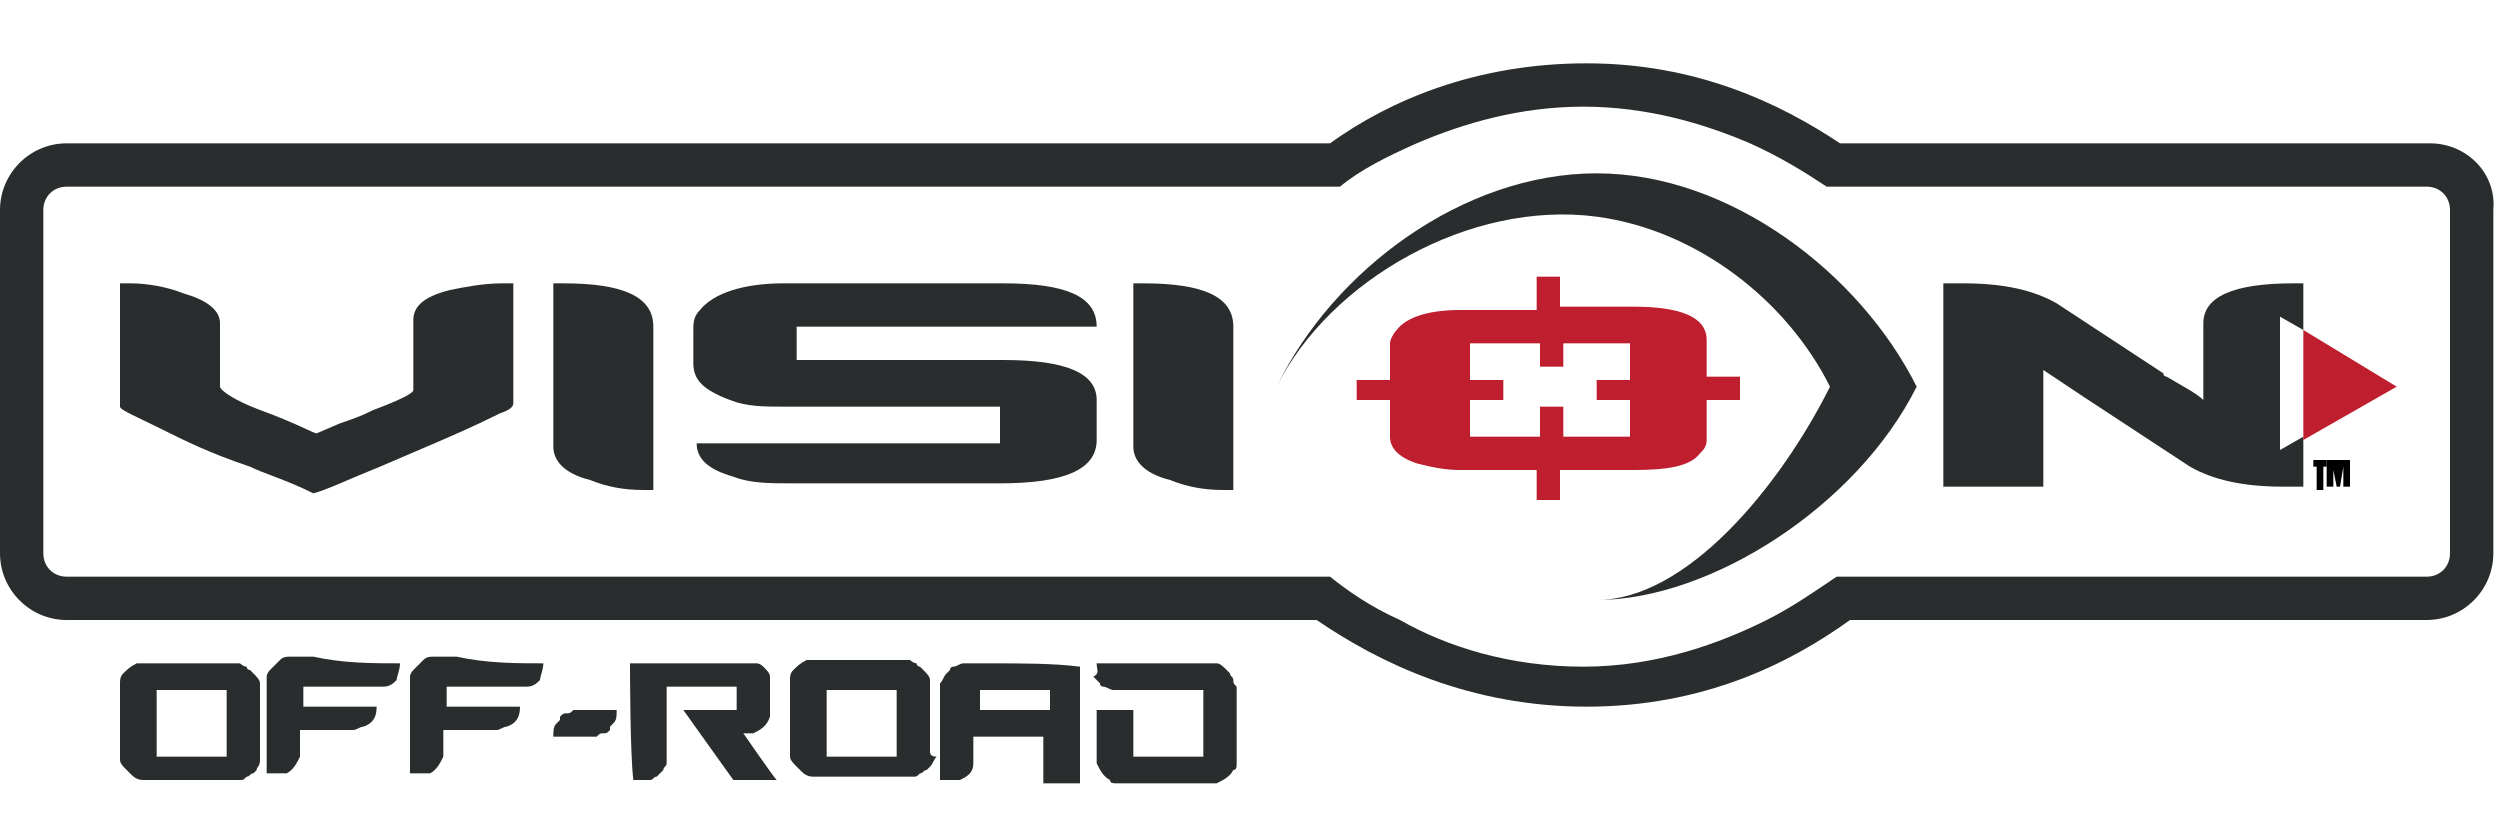 <?xml version="1.0" encoding="utf-8"?>
<!-- Generator: Adobe Illustrator 18.0.0, SVG Export Plug-In . SVG Version: 6.00 Build 0)  -->
<!DOCTYPE svg>
<svg version="1.2" baseProfile="tiny" id="Layer_1" xmlns:x="http://ns.adobe.com/Extensibility/1.0/" xmlns:i="http://ns.adobe.com/AdobeIllustrator/10.0/" xmlns:graph="http://ns.adobe.com/Graphs/1.0/"
	 xmlns="http://www.w3.org/2000/svg" xmlns:xlink="http://www.w3.org/1999/xlink" x="0px" y="0px" viewBox="0 0 75 25"
	 xml:space="preserve">
<g>
	<path fill="#2A2D2E" d="M12,19.9c0,0.2-0.1,0.4-0.1,0.5c-0.1,0.1-0.2,0.2-0.4,0.2c-0.1,0-0.1,0-0.1,0c-0.1,0-0.1,0-0.2,0
		c0,0,0,0-0.1,0c0,0-0.1,0-0.1,0c0,0,0,0-0.1,0c-0.1,0-0.1,0-0.2,0c0,0-0.1,0-0.1,0c-0.1,0-0.1,0-0.2,0c-0.4,0-0.8,0-1.3,0
		c0,0.2,0,0.4,0,0.6c0.7,0,1.5,0,2.2,0c0,0.3-0.1,0.5-0.4,0.6c-0.1,0-0.2,0.1-0.3,0.1c-0.1,0-0.1,0-0.2,0c0,0,0,0-0.1,0
		s-0.1,0-0.1,0c0,0-0.1,0-0.1,0s-0.1,0-0.1,0c-0.1,0-0.2,0-0.2,0c-0.3,0-0.5,0-0.8,0c0,0.2,0,0.3,0,0.5c0,0.1,0,0.2,0,0.3
		c-0.1,0.2-0.2,0.4-0.4,0.5c-0.1,0-0.2,0-0.3,0c-0.1,0-0.2,0-0.3,0c0-0.7,0-1.4,0-2.1c0-0.2,0-0.3,0-0.5c0-0.1,0-0.2,0-0.3
		c0-0.1,0.1-0.2,0.1-0.2c0,0,0.1-0.1,0.1-0.1c0,0,0,0,0.1-0.1c0,0,0.1-0.1,0.1-0.1c0.1-0.1,0.2-0.1,0.3-0.1c0,0,0,0,0.1,0
		c0.1,0,0.1,0,0.2,0c0.1,0,0.3,0,0.4,0C10.3,19.9,11.2,19.9,12,19.9z"/>
	<path fill="#2A2D2E" d="M16.3,19.9c0,0.2-0.1,0.4-0.1,0.5c-0.1,0.1-0.2,0.2-0.4,0.2c-0.1,0-0.1,0-0.1,0c-0.1,0-0.1,0-0.2,0
		c0,0,0,0-0.1,0c0,0-0.1,0-0.1,0c0,0,0,0-0.1,0c-0.1,0-0.1,0-0.2,0c0,0-0.1,0-0.1,0c-0.1,0-0.1,0-0.2,0c-0.4,0-0.8,0-1.3,0
		c0,0.2,0,0.4,0,0.6c0.7,0,1.5,0,2.2,0c0,0.3-0.1,0.5-0.4,0.6c-0.1,0-0.2,0.1-0.3,0.1c-0.1,0-0.1,0-0.2,0c0,0,0,0-0.1,0
		s-0.1,0-0.1,0c0,0-0.1,0-0.1,0s-0.1,0-0.1,0c-0.1,0-0.2,0-0.2,0c-0.3,0-0.5,0-0.8,0c0,0.2,0,0.3,0,0.5c0,0.1,0,0.2,0,0.3
		c-0.1,0.2-0.2,0.4-0.4,0.5c-0.1,0-0.2,0-0.3,0c-0.1,0-0.2,0-0.3,0c0-0.7,0-1.4,0-2.1c0-0.2,0-0.3,0-0.5c0-0.1,0-0.2,0-0.3
		c0-0.1,0.1-0.2,0.1-0.2c0,0,0.1-0.1,0.1-0.1c0,0,0,0,0.1-0.1c0,0,0.1-0.1,0.1-0.1c0.1-0.1,0.2-0.1,0.3-0.1c0,0,0,0,0.1,0
		c0.1,0,0.1,0,0.2,0c0.1,0,0.3,0,0.4,0C14.6,19.9,15.5,19.9,16.3,19.9z"/>
	<path fill="#2A2D2E" d="M18.9,19.9c0.9,0,1.8,0,2.7,0c0.2,0,0.4,0,0.6,0c0.1,0,0.1,0,0.2,0c0,0,0.1,0,0.1,0s0.1,0,0.1,0
		c0,0,0.1,0,0.1,0c0.1,0,0.2,0.1,0.2,0.1c0.1,0.1,0.2,0.2,0.2,0.3c0,0.1,0,0.1,0,0.2s0,0.1,0,0.2c0,0.1,0,0.2,0,0.3
		c0,0.2,0,0.3,0,0.5c-0.1,0.3-0.3,0.4-0.5,0.5c-0.1,0-0.2,0-0.3,0l0,0c0,0,0.9,1.3,1,1.4c-0.4,0-0.8,0-1.3,0c-0.5-0.7-1-1.4-1.5-2.1
		c0.5,0,1.1,0,1.6,0c0-0.2,0-0.4,0-0.7c-0.1,0-2.1,0-2.1,0c0,0.5,0,1.8,0,1.9c0,0.1,0,0.2,0,0.2c0,0.1,0,0.1,0,0.2
		c0,0.1-0.1,0.1-0.1,0.2c0,0,0,0-0.1,0.1c0,0-0.1,0.1-0.1,0.1c-0.1,0-0.1,0.1-0.2,0.1c-0.1,0-0.1,0-0.2,0c-0.1,0-0.2,0-0.3,0
		C18.9,22.6,18.9,20,18.9,19.9z"/>
	<path fill="#2A2D2E" d="M32.9,19.9c0.9,0,3.1,0,3.3,0c0.1,0,0.3,0,0.3,0c0.1,0,0.2,0.1,0.3,0.2c0,0,0.1,0.1,0.1,0.1c0,0,0,0,0,0
		c0,0.1,0.1,0.1,0.1,0.2c0,0.1,0,0.1,0.1,0.2c0,0.1,0,0.1,0,0.2c0,0.1,0,1.9,0,2c0,0,0,0,0,0.1c0,0.1,0,0.2-0.1,0.2
		c-0.1,0.2-0.3,0.3-0.5,0.4c-0.1,0-0.2,0-0.3,0c-0.2,0-2.2,0-2.4,0c-0.1,0-0.3,0-0.3,0c-0.1,0-0.2,0-0.2-0.1
		c-0.2-0.1-0.3-0.3-0.4-0.5c0,0,0,0,0-0.1c0-0.1,0-0.1,0-0.2c0-0.1,0-0.2,0-0.3c0-0.3,0-0.7,0-1c0.3,0,0.7,0,1.1,0
		c0,0.5,0,0.9,0,1.4c0.7,0,1.4,0,2.1,0c0-0.7,0-1.4,0-2c-0.2,0-2.1,0-2.2,0c0,0,0,0-0.1,0c-0.1,0-0.1,0-0.2,0c-0.1,0-0.1,0-0.2,0
		c-0.1,0-0.2-0.1-0.3-0.1c0,0-0.1,0-0.1-0.1c0,0,0,0-0.1-0.1c0,0-0.1-0.1-0.1-0.1C33,20.2,32.9,20.1,32.9,19.9z"/>
	<path fill="#2A2D2E" d="M7.8,22.5c0-0.2,0-1.7,0-1.8c0-0.1,0-0.2,0-0.2c0-0.1-0.1-0.2-0.2-0.3c0,0-0.1-0.1-0.1-0.1c0,0,0,0,0,0
		c0,0-0.1,0-0.1-0.1c-0.1,0-0.2-0.1-0.2-0.1c-0.1,0-0.1,0-0.2,0c-0.1,0-1.9,0-2.6,0c0,0-0.1,0-0.1,0c-0.1,0-0.1,0-0.2,0
		c-0.2,0.1-0.3,0.2-0.4,0.3c-0.1,0.1-0.1,0.2-0.1,0.3c0,0.1,0,0.1,0,0.2c0,0.1,0,1.7,0,1.8c0,0.1,0,0.2,0,0.3c0,0.1,0.1,0.2,0.2,0.3
		c0,0,0,0,0.1,0.1c0.1,0.1,0.2,0.2,0.4,0.2c0.1,0,0.1,0,0.2,0c0.1,0,2.4,0,2.5,0c0.1,0,0.1,0,0.2,0c0.1,0,0.1,0,0.2-0.1
		c0.1,0,0.1-0.1,0.2-0.1c0,0,0,0,0,0c0,0,0.1-0.1,0.1-0.1C7.7,23,7.8,23,7.8,22.8C7.8,22.7,7.8,22.6,7.8,22.5z M6.8,22.7
		c-0.7,0-1.4,0-2.1,0c0-0.7,0-1.4,0-2c0.7,0,1.4,0,2.1,0C6.8,21.3,6.8,22,6.8,22.7z"/>
	<path fill="#2A2D2E" d="M27.9,22.5c0-0.2,0-0.4,0-0.6c0-0.3,0-0.6,0-1c0-0.1,0-0.2,0-0.3c0-0.1,0-0.2,0-0.2c0-0.1-0.1-0.2-0.2-0.3
		c0,0-0.1-0.1-0.1-0.1c0,0,0,0,0,0c0,0-0.1,0-0.1-0.1c-0.1,0-0.2-0.1-0.2-0.1c-0.1,0-0.1,0-0.2,0c-0.1,0-0.3,0-0.4,0
		c-0.7,0-1.5,0-2.2,0c0,0-0.1,0-0.1,0c-0.1,0-0.1,0-0.2,0c-0.2,0.1-0.3,0.2-0.4,0.3c-0.1,0.1-0.1,0.2-0.1,0.3c0,0.1,0,0.1,0,0.2
		c0,0.1,0,0.2,0,0.3c0,0.4,0,0.7,0,1.1c0,0.1,0,0.2,0,0.4c0,0.1,0,0.2,0,0.3c0,0.1,0.1,0.2,0.2,0.3c0,0,0,0,0.1,0.1
		c0.1,0.1,0.2,0.2,0.4,0.2c0.1,0,0.1,0,0.2,0c0.1,0,0.2,0,0.4,0c0.3,0,0.7,0,1,0c0.3,0,0.6,0,0.9,0c0.1,0,0.2,0,0.3,0
		c0.1,0,0.1,0,0.2,0c0.1,0,0.1,0,0.2-0.1c0.1,0,0.1-0.1,0.2-0.1c0,0,0,0,0,0c0,0,0.1-0.1,0.1-0.1c0.1-0.1,0.1-0.2,0.2-0.3
		C27.9,22.7,27.9,22.6,27.9,22.5z M26.9,22.7c-0.7,0-1.4,0-2.1,0c0-0.7,0-1.4,0-2c0.7,0,1.4,0,2.1,0C26.9,21.3,26.9,22,26.9,22.7z"
		/>
	<path fill="#2A2D2E" d="M29.7,19.9c-0.2,0-0.3,0-0.5,0c-0.1,0-0.2,0-0.3,0c-0.1,0-0.2,0.1-0.3,0.1c0,0-0.1,0-0.1,0.1l0,0
		c0,0,0,0-0.1,0.1c-0.1,0.1-0.1,0.2-0.2,0.3c0,0.1,0,0.2,0,0.3c0,0.2,0,0.3,0,0.5c0,0.7,0,1.4,0,2.1c0.1,0,0.2,0,0.3,0
		c0.1,0,0.2,0,0.3,0c0.2-0.1,0.4-0.2,0.4-0.5c0-0.1,0-0.2,0-0.3c0-0.2,0-0.3,0-0.5c0.7,0,1.4,0,2.1,0c0,0.5,0,0.9,0,1.4
		c0.3,0,0.7,0,1.1,0c0-1.2,0-2.3,0-3.5C31.6,19.9,30.7,19.9,29.7,19.9z M31.5,21.3c-0.7,0-1.4,0-2.1,0c0-0.2,0-0.4,0-0.6
		c0.5,0,1.9,0,2.1,0C31.5,20.8,31.5,21.2,31.5,21.3z"/>
	<path fill="#2A2D2E" d="M18.5,21.3c0,0.2,0,0.3-0.1,0.4c0,0,0,0-0.1,0.1c0,0,0,0,0,0.1c-0.1,0.1-0.1,0.1-0.2,0.1
		c-0.1,0-0.1,0-0.2,0.1c0,0-0.1,0-0.1,0c0,0-0.1,0-0.1,0c0,0,0,0,0,0c-0.1,0-0.1,0-0.2,0c0,0,0,0-0.1,0c0,0-0.1,0-0.1,0
		c0,0-0.1,0-0.1,0c-0.1,0-0.1,0-0.1,0c-0.2,0-0.3,0-0.5,0c0-0.2,0-0.3,0.1-0.4c0,0,0,0,0.1-0.1c0,0,0,0,0-0.1
		c0.1-0.1,0.1-0.1,0.2-0.1c0.1,0,0.1,0,0.2-0.1c0,0,0.1,0,0.1,0c0,0,0.1,0,0.1,0c0,0,0,0,0,0c0.1,0,0.1,0,0.2,0c0,0,0,0,0.1,0
		c0,0,0.1,0,0.1,0c0,0,0.1,0,0.1,0c0.1,0,0.1,0,0.1,0C18.2,21.3,18.4,21.3,18.5,21.3z"/>
	<path fill="#2A2D2E" d="M15.1,8.5c-0.6,0-1.1,0.1-1.6,0.2c-0.8,0.2-1.1,0.5-1.1,0.9v2.1c0,0.1-0.4,0.3-1.2,0.6
		c-0.4,0.2-0.7,0.3-1,0.4l-0.7,0.3c-0.1,0-0.6-0.3-1.7-0.7c-0.8-0.3-1.2-0.6-1.2-0.7V9.7c0-0.4-0.4-0.7-1.1-0.9
		C5,8.6,4.4,8.5,3.9,8.5H3.6v3.7c0,0.1,0.5,0.3,1.3,0.7c0.6,0.3,1.4,0.7,2.6,1.1c0.4,0.2,1.1,0.4,1.9,0.8c0.4-0.1,1-0.4,2-0.8
		l1.4-0.6c0.7-0.3,1.4-0.6,2.2-1c0.3-0.1,0.4-0.2,0.4-0.3V8.5H15.1L15.1,8.5z"/>
	<path fill="#2A2D2E" d="M16.6,8.5v4.9c0,0.4,0.3,0.8,1.1,1c0.5,0.2,1,0.3,1.6,0.3h0.3V9.8c0-0.9-0.9-1.3-2.7-1.3L16.6,8.5L16.6,8.5
		z"/>
	<path fill="#2A2D2E" d="M23.5,8.5c-1.2,0-2.1,0.3-2.5,0.8c-0.2,0.2-0.2,0.4-0.2,0.6v1c0,0.5,0.3,0.8,1.1,1.1c0.5,0.2,1,0.2,1.7,0.2
		h6.4v1.1h-9.1c0,0.5,0.4,0.8,1.1,1c0.5,0.2,1.1,0.2,1.7,0.2h6.3c1.9,0,2.9-0.4,2.9-1.3v-1.2c0-0.8-0.9-1.2-2.8-1.2h-6.2V9.8h9
		c0-0.9-0.9-1.3-2.8-1.3L23.5,8.5L23.5,8.5z"/>
	<path fill="#2A2D2E" d="M34,8.5v4.9c0,0.4,0.3,0.8,1.1,1c0.5,0.2,1,0.3,1.6,0.3H37V9.8c0-0.9-0.9-1.3-2.7-1.3L34,8.5L34,8.5z"/>
	<path fill="#2A2D2E" d="M68.8,8.5c-1.8,0-2.7,0.4-2.7,1.2V12c-0.2-0.2-0.6-0.4-1.1-0.7c0,0-0.1,0-0.1-0.1l-3.2-2.1
		c-0.7-0.4-1.6-0.6-2.8-0.6h-0.6v6.1h3v-3.5l1.2,0.8l3.2,2.1c0.7,0.4,1.6,0.6,2.8,0.6h0.6v-1.5l-0.7,0.4V9.5l0.7,0.4V8.5L68.8,8.5
		L68.8,8.5z"/>
	<polygon fill="#BE1E2D" points="71.9,11.6 69.1,9.9 69.1,13.2 	"/>
	<path fill="#2A2D2E" d="M38.3,11.6c1.6-3.2,5.8-5.6,9.6-5.1c3,0.4,5.7,2.5,7,5.1c-1.5,3-4.3,6.4-7,6.4c3.4,0,7.8-2.8,9.6-6.4
		c-1.7-3.4-5.6-6.4-9.6-6.4C43.9,5.2,40,8.1,38.3,11.6"/>
	<path fill="#BE1E2D" d="M51.2,13.2c0,0.2-0.1,0.3-0.2,0.4c-0.3,0.4-1,0.5-2,0.5h-2.2v0.9h-0.7v-0.9h-2.3c-0.5,0-0.9-0.1-1.3-0.2
		c-0.6-0.2-0.8-0.5-0.8-0.8V12h-1v-0.6h1v-1.1c0-0.1,0.1-0.3,0.2-0.4c0.3-0.4,1-0.6,1.9-0.6h2.3V8.3h0.7v0.9H49c1.4,0,2.2,0.3,2.2,1
		v1.1h1V12h-1V13.2z M48.9,12h-1v-0.6h1v-1.1h-2V11h-0.7v-0.7h-2.1v1.1h1V12h-1v1.1h2.1v-0.9h0.7v0.9h2V12z"/>
	<path fill="#2A2D2E" d="M72.9,4.3H55.2c-1.8-1.2-4.3-2.4-7.6-2.4c-3.3,0-5.9,1.1-7.7,2.4H2c-1.1,0-2,0.9-2,2v10.3c0,1.1,0.9,2,2,2
		h37.5c1.9,1.3,4.6,2.6,8.1,2.6s6.1-1.3,7.9-2.6h17.3c1.1,0,2-0.9,2-2V6.3C74.9,5.2,74,4.3,72.9,4.3z M73.5,16.6
		c0,0.4-0.3,0.7-0.7,0.7H57.1h-2c-0.6,0.4-1.3,0.9-2.1,1.3c-1.4,0.7-3.3,1.4-5.5,1.4c-2.2,0-4.1-0.6-5.5-1.4
		c-0.9-0.4-1.6-0.9-2.1-1.3h-2.1H2c-0.4,0-0.7-0.3-0.7-0.7V6.3c0-0.4,0.3-0.7,0.7-0.7h36.1h2.1c0.6-0.5,1.4-0.9,2.3-1.3
		c1.4-0.6,3.1-1.1,5-1.1c1.9,0,3.6,0.5,5,1.1c0.9,0.4,1.7,0.9,2.3,1.3h2h16c0.4,0,0.7,0.3,0.7,0.7L73.5,16.6
		C73.5,16.6,73.5,16.6,73.5,16.6z"/>
	<g>
		<path d="M69.8,13.8V14h-0.1v0.7h-0.2V14h-0.1v-0.2H69.8z"/>
		<path d="M70.5,13.8v0.8h-0.2v-0.6l-0.1,0.6h-0.1l-0.1-0.5v0.5h-0.2v-0.8h0.3c0,0,0,0.1,0,0.2l0,0.2l0-0.4H70.5z"/>
	</g>
</g>
</svg>
